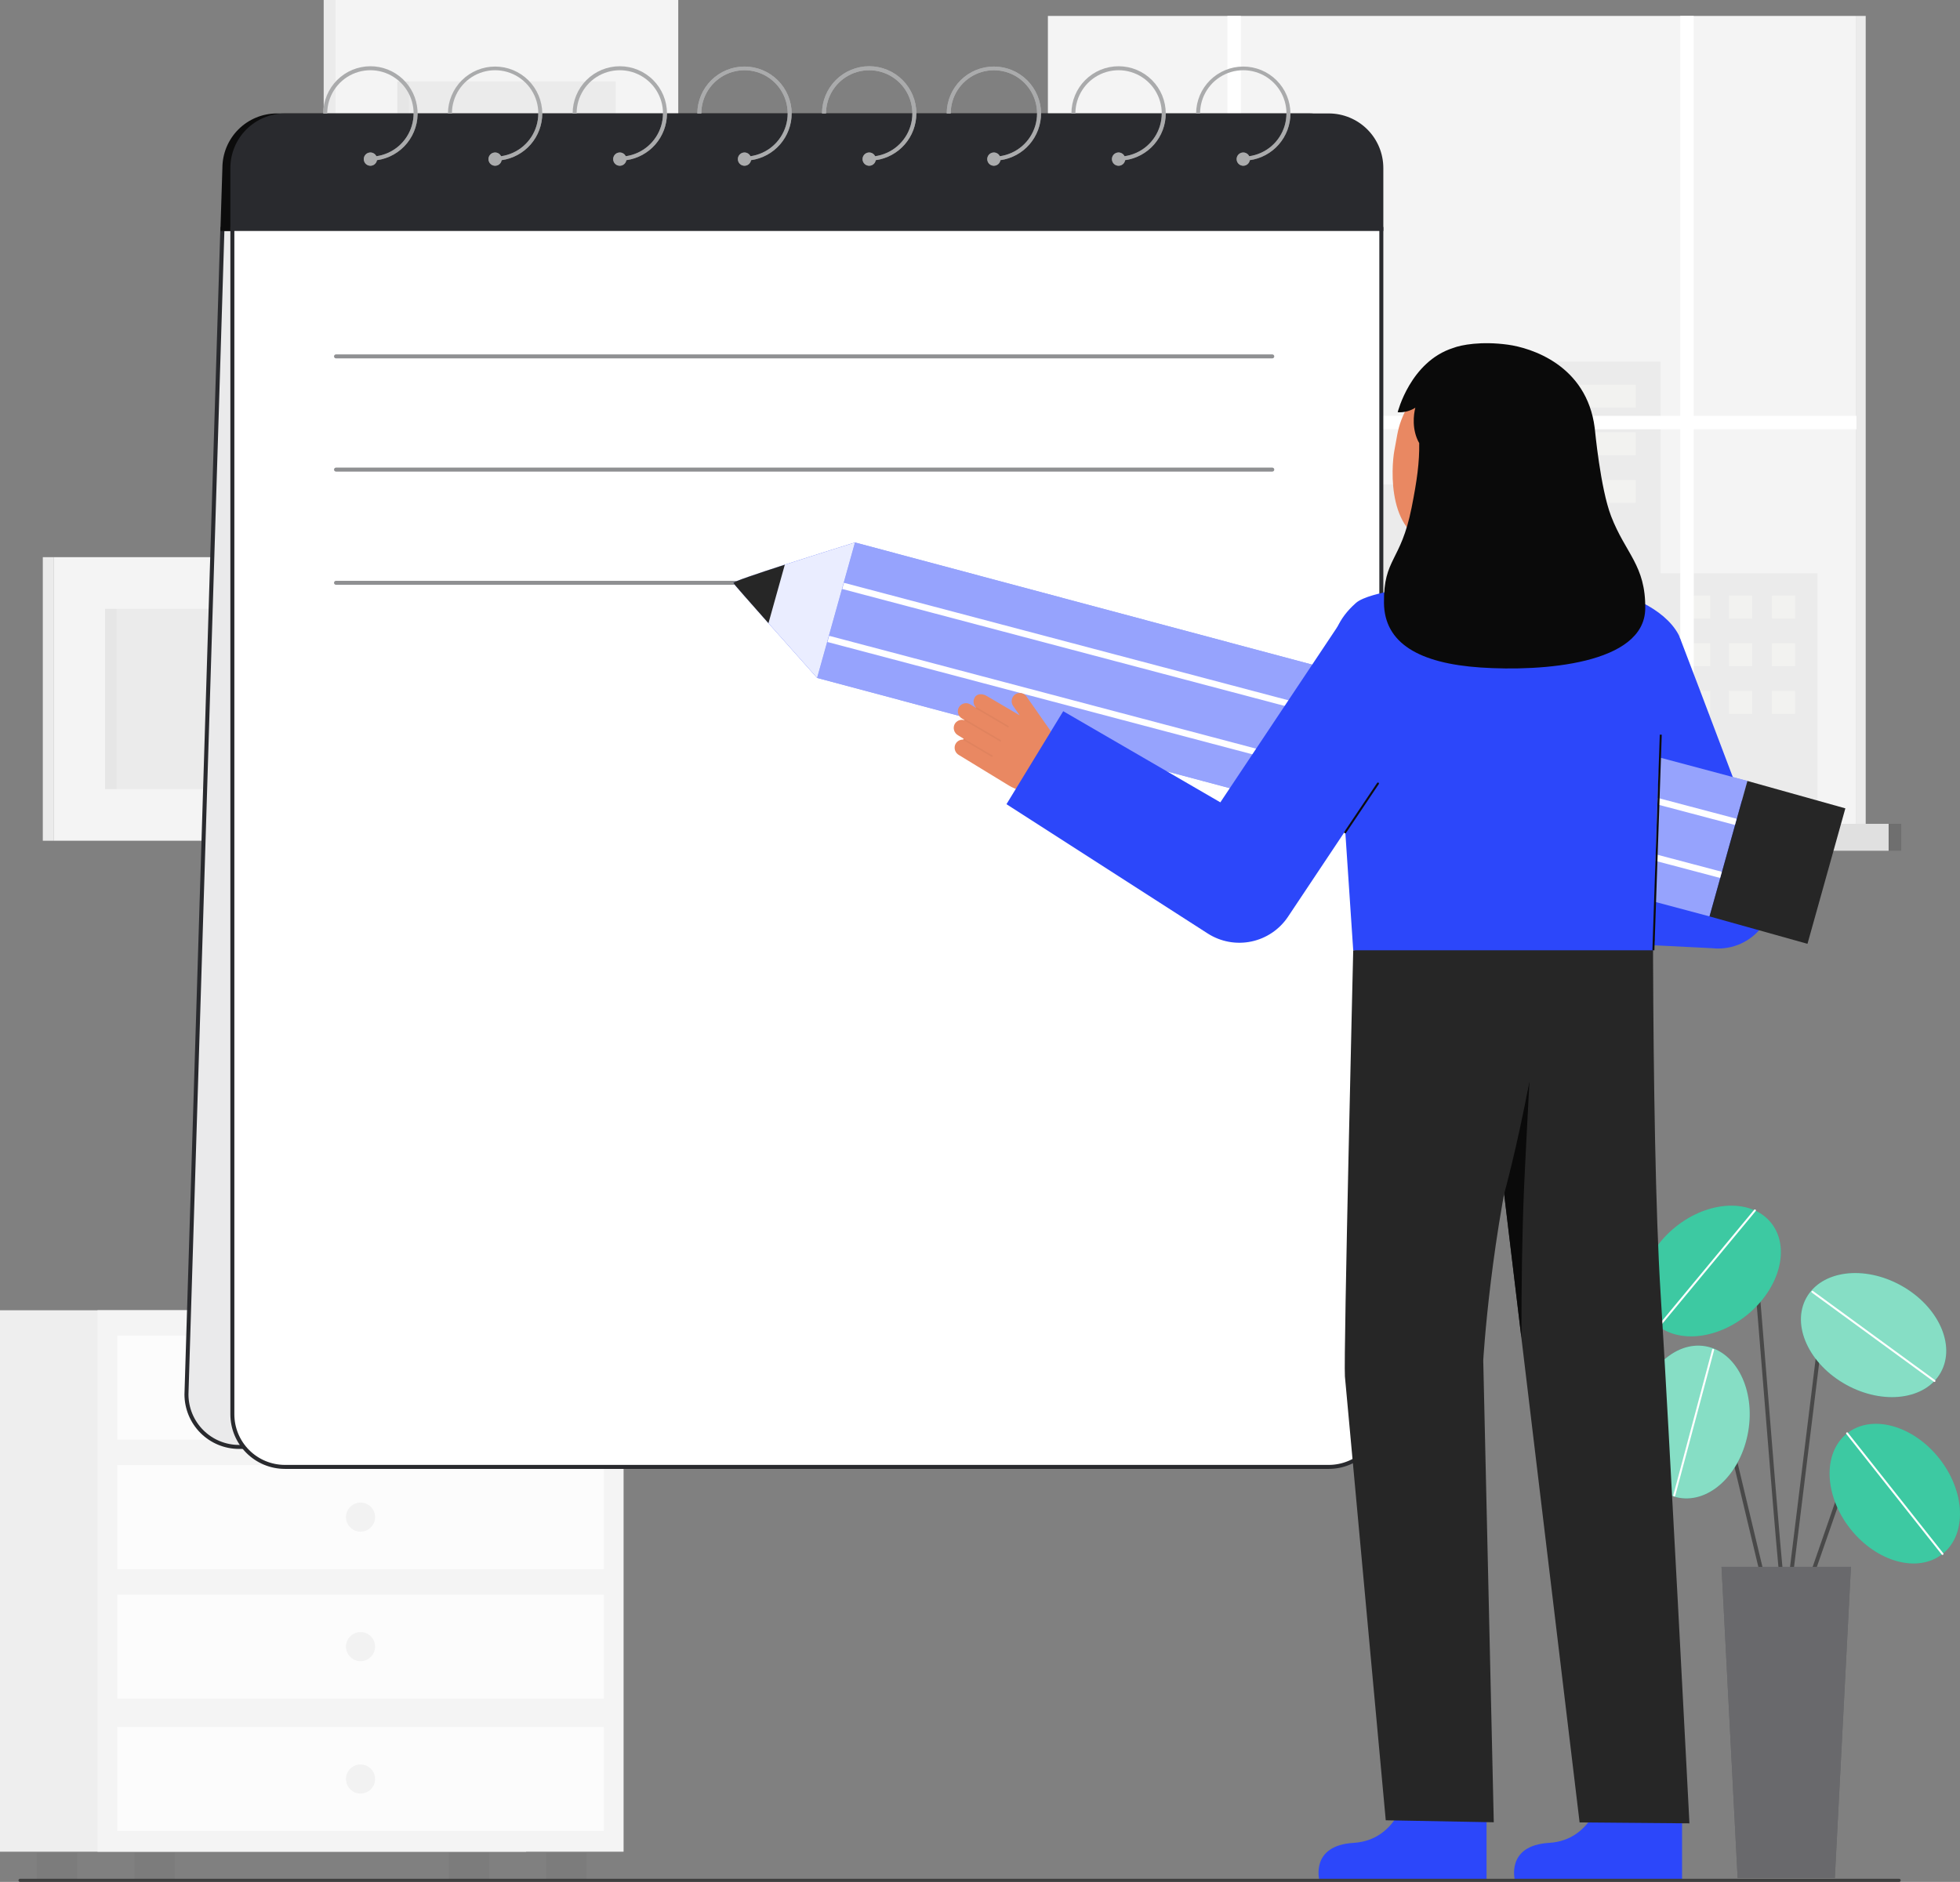 <svg width="479" height="460" viewBox="0 0 479 460" fill="none" xmlns="http://www.w3.org/2000/svg">
<rect x="0" y="0" width="479" height="460" fill="#808080" stroke="none"/>
<g clip-path="url(#clip0_2_819)">
<path d="M81.828 109.312L165.758 109.312V-1.52588e-05L81.828 -1.52588e-05L81.828 109.312Z" fill="#F4F4F4"/>
<path d="M81.828 0H79.105V109.312H81.828V0Z" fill="#F4F4F4"/>
<path opacity="0.05" d="M81.828 0H79.105V109.312H81.828V0Z" fill="#292A2E"/>
<path opacity="0.05" d="M97.117 89.399H150.469V19.912H97.117V89.399Z" fill="#292A2E"/>
<path opacity="0.03" d="M97.117 89.399H99.897L99.897 19.912H97.117L97.117 89.399Z" fill="#292A2E"/>
<path d="M13.186 205.508H81.828L81.828 136.194H13.186L13.186 205.508Z" fill="#F4F4F4"/>
<path opacity="0.05" d="M25.69 192.882H69.324V148.821H25.69L25.69 192.882Z" fill="#292A2E"/>
<path d="M13.187 136.194H10.464V205.508H13.187V136.194Z" fill="#F4F4F4"/>
<path opacity="0.05" d="M13.187 136.194H10.464V205.508H13.187V136.194Z" fill="#292A2E"/>
<path opacity="0.03" d="M25.691 192.882H28.471L28.471 148.821H25.691L25.691 192.882Z" fill="#292A2E"/>
<path d="M453.689 3.896H256.093V201.612H453.689V3.896Z" fill="#F4F4F4"/>
<path d="M455.954 3.896H453.689V201.612H455.954V3.896Z" fill="#F4F4F4"/>
<path opacity="0.05" d="M455.954 3.896H453.689V201.612H455.954V3.896Z" fill="#292A2E"/>
<path opacity="0.05" d="M405.821 140.139V88.41H363.472V118.463H297.875V171.677H269.996V201.612H297.875H303.246H444.184V140.139H405.821Z" fill="#292A2E"/>
<path opacity="0.34" d="M399.747 94.026H368.908V99.643H399.747V94.026Z" fill="#FFFFFA"/>
<path opacity="0.34" d="M399.747 105.665H368.908V111.282H399.747V105.665Z" fill="#FFFFFA"/>
<path opacity="0.34" d="M399.747 117.304H368.908V122.92H399.747V117.304Z" fill="#FFFFFA"/>
<path opacity="0.34" d="M438.715 145.591H433.031V151.207H438.715V145.591Z" fill="#FFFFFA"/>
<path opacity="0.34" d="M438.715 157.229H433.031V162.846H438.715V157.229Z" fill="#FFFFFA"/>
<path opacity="0.34" d="M438.715 168.868H433.031V174.485H438.715V168.868Z" fill="#FFFFFA"/>
<path opacity="0.34" d="M428.2 145.591H422.516V151.207H428.2V145.591Z" fill="#FFFFFA"/>
<path opacity="0.34" d="M428.2 157.229H422.516V162.846H428.2V157.229Z" fill="#FFFFFA"/>
<path opacity="0.34" d="M428.2 168.868H422.516V174.485H428.2V168.868Z" fill="#FFFFFA"/>
<path opacity="0.34" d="M417.969 145.591H412.285V151.207H417.969V145.591Z" fill="#FFFFFA"/>
<path opacity="0.34" d="M417.969 157.229H412.285V162.846H417.969V157.229Z" fill="#FFFFFA"/>
<path opacity="0.34" d="M417.969 168.868H412.285V174.485H417.969V168.868Z" fill="#FFFFFA"/>
<path d="M453.689 101.645H413.929V3.896H410.641V101.645H303.246V3.896H299.958V101.645H256.093V104.935H299.958V201.612H303.246V104.935H410.641V201.612H413.929V104.935H453.689V101.645Z" fill="white"/>
<path d="M461.56 201.374H248.221V207.949H461.56V201.374Z" fill="#F4F4F4"/>
<path opacity="0.1" d="M461.56 201.374H248.221V207.949H461.56V201.374Z" fill="#292A2E"/>
<path opacity="0.1" d="M464.64 201.374H461.56V207.949H464.64V201.374Z" fill="#292A2E"/>
<path opacity="0.1" d="M464.64 201.374H461.56V207.949H464.64V201.374Z" fill="#292A2E"/>
<path d="M436.533 395.036C436.469 395.036 436.406 395.024 436.346 394.999C436.287 394.975 436.233 394.938 436.188 394.893C435.501 394.206 434.381 381.589 431.363 344.023C430.128 328.652 428.962 314.133 428.111 305.31C428.05 304.68 427.806 304.606 427.726 304.582C426.561 304.23 423.018 307.026 421.04 309.474C420.958 309.575 420.84 309.639 420.712 309.653C420.583 309.666 420.454 309.628 420.353 309.547C420.253 309.465 420.189 309.347 420.175 309.218C420.161 309.09 420.199 308.961 420.281 308.86C421.589 307.242 425.852 302.999 428.006 303.647C428.441 303.778 428.982 304.156 429.083 305.216C429.934 314.047 431.101 328.57 432.336 343.945C434.169 366.773 436.247 392.635 436.929 394.263C436.981 394.336 437.013 394.422 437.019 394.512C437.026 394.601 437.008 394.691 436.967 394.771C436.926 394.851 436.864 394.918 436.787 394.964C436.711 395.011 436.623 395.036 436.533 395.036Z" fill="#494949"/>
<path d="M426.858 321.5C434.952 315.008 437.635 304.903 432.85 298.93C428.065 292.957 417.624 293.377 409.53 299.87C401.435 306.362 398.753 316.467 403.537 322.44C408.322 328.413 418.763 327.992 426.858 321.5Z" fill="#0CBC8B"/>
<path opacity="0.2" d="M426.858 321.5C434.952 315.008 437.635 304.903 432.85 298.93C428.065 292.957 417.624 293.377 409.53 299.87C401.435 306.362 398.753 316.467 403.537 322.44C408.322 328.413 418.763 327.992 426.858 321.5Z" fill="white"/>
<path d="M405.807 323.96C405.761 323.96 405.715 323.946 405.676 323.921C405.637 323.897 405.606 323.861 405.587 323.819C405.567 323.777 405.56 323.731 405.565 323.685C405.571 323.639 405.59 323.596 405.62 323.56L428.688 295.725C428.708 295.699 428.733 295.678 428.762 295.663C428.79 295.647 428.821 295.638 428.854 295.634C428.886 295.631 428.918 295.634 428.949 295.644C428.98 295.653 429.009 295.669 429.034 295.689C429.059 295.71 429.079 295.736 429.094 295.764C429.109 295.793 429.119 295.825 429.121 295.857C429.124 295.889 429.12 295.922 429.11 295.952C429.1 295.983 429.084 296.012 429.063 296.036L405.995 323.872C405.972 323.899 405.943 323.921 405.911 323.937C405.878 323.952 405.843 323.96 405.807 323.96Z" fill="white"/>
<path d="M441.565 389.069C441.487 389.069 441.41 389.05 441.341 389.015C441.272 388.979 441.212 388.927 441.167 388.864C441.122 388.8 441.092 388.727 441.081 388.65C441.07 388.573 441.078 388.494 441.104 388.42L449.769 363.485C450.024 362.753 450.459 362.096 451.033 361.575C451.608 361.054 452.304 360.685 453.058 360.503C453.811 360.321 454.599 360.331 455.348 360.533C456.096 360.734 456.783 361.12 457.344 361.656L461.925 366.035C462.018 366.124 462.073 366.247 462.076 366.376C462.079 366.506 462.03 366.631 461.941 366.725C461.851 366.819 461.728 366.873 461.599 366.876C461.469 366.879 461.344 366.83 461.251 366.741L456.67 362.362C456.227 361.939 455.685 361.634 455.094 361.475C454.503 361.317 453.881 361.309 453.286 361.452C452.691 361.596 452.142 361.887 451.689 362.298C451.235 362.709 450.892 363.228 450.69 363.806L442.025 388.741C441.992 388.837 441.93 388.92 441.847 388.979C441.765 389.037 441.666 389.069 441.565 389.069Z" fill="#494949"/>
<path d="M474.724 379.841C480.722 375.089 480.366 364.64 473.927 356.501C467.489 348.362 457.407 345.615 451.408 350.367C445.409 355.118 445.766 365.567 452.204 373.706C458.643 381.845 468.725 384.592 474.724 379.841Z" fill="#0CBC8B"/>
<path d="M432.597 393.446C432.487 393.446 432.381 393.409 432.295 393.341C432.209 393.273 432.148 393.178 432.122 393.071L417.581 332.233C417.482 331.819 417.27 331.439 416.969 331.137C416.668 330.835 416.29 330.622 415.876 330.521C415.462 330.42 415.028 330.436 414.622 330.565C414.216 330.695 413.854 330.935 413.575 331.257L409.093 336.441C409.008 336.539 408.888 336.599 408.759 336.608C408.63 336.617 408.502 336.575 408.404 336.49C408.307 336.406 408.246 336.286 408.237 336.156C408.228 336.027 408.27 335.9 408.355 335.802L412.838 330.619C413.234 330.16 413.749 329.82 414.326 329.636C414.903 329.451 415.52 329.43 416.108 329.574C416.697 329.717 417.234 330.021 417.661 330.45C418.089 330.88 418.389 331.419 418.53 332.009L433.072 392.846C433.087 392.909 433.089 392.973 433.079 393.037C433.069 393.1 433.046 393.161 433.013 393.215C432.979 393.27 432.935 393.318 432.883 393.355C432.831 393.393 432.773 393.42 432.71 393.435C432.673 393.443 432.635 393.447 432.597 393.446Z" fill="#494949"/>
<path d="M427.234 349.956C429.001 339.727 424.323 330.378 416.785 329.074C409.246 327.769 401.702 335.004 399.934 345.232C398.167 355.46 402.845 364.81 410.383 366.114C417.922 367.418 425.466 360.184 427.234 349.956Z" fill="#0CBC8B"/>
<path d="M436.534 395.036C436.514 395.036 436.494 395.035 436.474 395.032C436.41 395.025 436.349 395.004 436.293 394.973C436.237 394.941 436.188 394.899 436.149 394.848C436.109 394.798 436.08 394.74 436.063 394.678C436.046 394.616 436.041 394.552 436.049 394.488L445.335 319.05C445.436 318.229 445.772 317.453 446.303 316.818C446.834 316.183 447.537 315.715 448.327 315.47C449.117 315.225 449.962 315.213 450.758 315.437C451.555 315.661 452.27 316.11 452.818 316.73L463.432 328.758C463.474 328.807 463.506 328.863 463.527 328.923C463.548 328.984 463.557 329.048 463.553 329.112C463.549 329.176 463.532 329.239 463.504 329.296C463.476 329.354 463.437 329.405 463.389 329.448C463.341 329.49 463.285 329.523 463.224 329.543C463.163 329.564 463.099 329.573 463.035 329.569C462.971 329.565 462.909 329.548 462.851 329.52C462.794 329.492 462.742 329.453 462.7 329.405L452.088 317.377C451.665 316.897 451.112 316.55 450.496 316.377C449.88 316.204 449.228 316.213 448.617 316.402C448.006 316.591 447.463 316.953 447.052 317.444C446.642 317.935 446.382 318.534 446.304 319.169L437.017 394.607C437.003 394.725 436.946 394.834 436.857 394.913C436.768 394.992 436.653 395.036 436.534 395.036Z" fill="#494949"/>
<path d="M474.317 335.443C478.02 328.744 473.663 319.241 464.585 314.217C455.508 309.192 445.147 310.55 441.444 317.248C437.741 323.947 442.098 333.45 451.175 338.475C460.253 343.499 470.614 342.142 474.317 335.443Z" fill="#0CBC8B"/>
<path opacity="0.2" d="M474.724 379.841C480.722 375.089 480.366 364.64 473.927 356.501C467.489 348.362 457.407 345.615 451.408 350.367C445.409 355.118 445.766 365.567 452.204 373.706C458.643 381.845 468.725 384.592 474.724 379.841Z" fill="white"/>
<path opacity="0.5" d="M427.234 349.956C429.001 339.727 424.323 330.378 416.785 329.074C409.246 327.769 401.702 335.004 399.934 345.232C398.167 355.46 402.845 364.81 410.383 366.114C417.922 367.418 425.466 360.184 427.234 349.956Z" fill="white"/>
<path opacity="0.5" d="M474.317 335.443C478.02 328.744 473.663 319.241 464.585 314.217C455.508 309.192 445.147 310.55 441.444 317.248C437.741 323.947 442.098 333.45 451.175 338.475C460.253 343.499 470.614 342.142 474.317 335.443Z" fill="white"/>
<path d="M448.41 459.045H424.656L420.72 382.999H452.346L448.41 459.045Z" fill="#292A2E"/>
<path opacity="0.3" d="M448.41 459.045H424.656L420.72 382.999H452.346L448.41 459.045Z" fill="white"/>
<path d="M474.724 380.082C474.688 380.082 474.651 380.074 474.618 380.058C474.585 380.041 474.556 380.018 474.533 379.989L451.216 350.515C451.196 350.49 451.182 350.461 451.173 350.43C451.164 350.4 451.161 350.367 451.165 350.336C451.169 350.304 451.179 350.273 451.194 350.245C451.21 350.217 451.231 350.192 451.256 350.172C451.281 350.152 451.31 350.138 451.341 350.129C451.371 350.12 451.404 350.118 451.436 350.121C451.467 350.125 451.498 350.135 451.526 350.15C451.554 350.166 451.579 350.187 451.599 350.212L474.917 379.687C474.956 379.737 474.975 379.802 474.967 379.866C474.96 379.93 474.927 379.988 474.877 380.028C474.834 380.063 474.78 380.082 474.724 380.082Z" fill="white"/>
<path d="M472.766 337.804C472.715 337.804 472.664 337.787 472.623 337.756L442.786 315.956C442.76 315.937 442.738 315.914 442.722 315.886C442.705 315.859 442.694 315.828 442.689 315.797C442.684 315.765 442.685 315.733 442.693 315.702C442.7 315.67 442.714 315.641 442.733 315.615C442.752 315.589 442.776 315.567 442.803 315.551C442.83 315.534 442.861 315.523 442.892 315.518C442.924 315.513 442.956 315.514 442.988 315.522C443.019 315.529 443.048 315.543 443.074 315.562L472.91 337.362C472.951 337.392 472.981 337.435 472.997 337.484C473.012 337.532 473.012 337.584 472.996 337.633C472.98 337.681 472.949 337.724 472.908 337.754C472.867 337.784 472.817 337.8 472.766 337.801V337.804Z" fill="white"/>
<path d="M409.17 365.796C409.149 365.796 409.128 365.793 409.107 365.788C409.045 365.771 408.992 365.73 408.959 365.674C408.927 365.618 408.918 365.551 408.935 365.489L418.433 329.881C418.451 329.82 418.492 329.769 418.548 329.738C418.603 329.707 418.668 329.698 418.73 329.715C418.791 329.731 418.844 329.771 418.876 329.825C418.909 329.88 418.919 329.945 418.904 330.007L409.406 365.615C409.392 365.667 409.361 365.713 409.319 365.745C409.276 365.778 409.224 365.796 409.17 365.796Z" fill="white"/>
<path d="M88.222 308.338H49.039V319.745H88.222V308.338Z" fill="#F4F4F4"/>
<path opacity="0.05" d="M59.435 308.338H54.301V319.745H59.435V308.338Z" fill="#292A2E"/>
<path d="M83.215 310.817H61.867V317.577H83.215V310.817Z" fill="white"/>
<path d="M119.475 309.826L83.068 293.915L78.505 304.369L114.912 320.28L119.475 309.826Z" fill="#F4F4F4"/>
<path opacity="0.05" d="M119.475 309.826L83.068 293.915L78.505 304.369L114.912 320.28L119.475 309.826Z" fill="#292A2E"/>
<path d="M114.586 307.689L109.816 305.604L105.253 316.058L110.023 318.143L114.586 307.689Z" fill="white"/>
<path d="M106.564 306.889L86.729 298.22L84.025 304.415L103.86 313.084L106.564 306.889Z" fill="white"/>
<path opacity="0.05" d="M119.544 452.85H109.697V459.43H119.544V452.85Z" fill="#292A2E"/>
<path opacity="0.05" d="M18.873 452.85H9.026V459.43H18.873V452.85Z" fill="#292A2E"/>
<path d="M128.57 320.28H0V452.627H128.57V320.28Z" fill="#F4F4F4"/>
<path opacity="0.03" d="M128.57 320.28H0V452.627H128.57V320.28Z" fill="#292A2E"/>
<path d="M152.396 320.28H23.826V452.627H152.396V320.28Z" fill="#F4F4F4"/>
<path opacity="0.05" d="M143.37 452.85H133.523V459.43H143.37V452.85Z" fill="#292A2E"/>
<path opacity="0.05" d="M42.699 452.85H32.852V459.43H42.699V452.85Z" fill="#292A2E"/>
<path opacity="0.7" d="M147.57 326.479H28.653V351.905H147.57V326.479Z" fill="white"/>
<path opacity="0.7" d="M147.57 358.129H28.653V383.556H147.57V358.129Z" fill="white"/>
<path opacity="0.7" d="M147.57 389.778H28.653V415.205H147.57V389.778Z" fill="white"/>
<path opacity="0.05" d="M88.111 342.75C90.075 342.75 91.667 341.157 91.667 339.192C91.667 337.227 90.075 335.634 88.111 335.634C86.148 335.634 84.556 337.227 84.556 339.192C84.556 341.157 86.148 342.75 88.111 342.75Z" fill="#292A2E"/>
<path opacity="0.05" d="M88.111 374.4C90.075 374.4 91.667 372.807 91.667 370.842C91.667 368.877 90.075 367.284 88.111 367.284C86.148 367.284 84.556 368.877 84.556 370.842C84.556 372.807 86.148 374.4 88.111 374.4Z" fill="#292A2E"/>
<path opacity="0.05" d="M88.111 406.05C90.075 406.05 91.667 404.457 91.667 402.492C91.667 400.527 90.075 398.934 88.111 398.934C86.148 398.934 84.556 400.527 84.556 402.492C84.556 404.457 86.148 406.05 88.111 406.05Z" fill="#292A2E"/>
<path opacity="0.7" d="M147.57 422.142H28.653V447.568H147.57V422.142Z" fill="white"/>
<path opacity="0.05" d="M88.111 438.413C90.075 438.413 91.667 436.82 91.667 434.855C91.667 432.89 90.075 431.297 88.111 431.297C86.148 431.297 84.556 432.89 84.556 434.855C84.556 436.82 86.148 438.413 88.111 438.413Z" fill="#292A2E"/>
<path d="M310.601 353.684H58.404C55 353.684 51.735 352.331 49.328 349.922C46.921 347.514 45.569 344.247 45.569 340.841L54.349 55.974H331.728L323.436 340.841C323.436 344.247 322.083 347.514 319.676 349.922C317.269 352.331 314.005 353.684 310.601 353.684Z" fill="#292A2E"/>
<path opacity="0.9" d="M310.601 353.684H58.404C55 353.684 51.735 352.331 49.328 349.922C46.921 347.514 45.569 344.247 45.569 340.841L54.349 55.974H331.728L323.436 340.841C323.436 344.247 322.083 347.514 319.676 349.922C317.269 352.331 314.005 353.684 310.601 353.684Z" fill="white"/>
<path d="M310.601 354.172H58.404C54.871 354.168 51.485 352.762 48.987 350.263C46.49 347.764 45.085 344.376 45.081 340.841L53.861 55.486H332.216L323.923 340.841C323.919 344.376 322.514 347.764 320.017 350.263C317.519 352.762 314.133 354.168 310.601 354.172ZM54.836 56.462L46.056 340.841C46.06 344.117 47.362 347.257 49.677 349.573C51.992 351.889 55.13 353.192 58.404 353.196H310.601C313.874 353.192 317.013 351.889 319.327 349.573C321.642 347.257 322.944 344.117 322.948 340.841L331.24 56.462H54.836Z" fill="#292A2E"/>
<path d="M319.869 27.729H67.672C64.14 27.733 60.753 29.139 58.255 31.638C55.758 34.137 54.353 37.525 54.349 41.06L53.861 56.462H332.216L333.191 41.06C333.187 37.526 331.783 34.137 329.285 31.638C326.787 29.139 323.401 27.733 319.869 27.729Z" fill="#0C0C0C"/>
<path d="M324.747 27.729H69.623C66.091 27.733 62.704 29.139 60.207 31.638C57.709 34.137 56.304 37.525 56.3 41.06V56.462H338.069V41.06C338.065 37.526 336.66 34.137 334.163 31.638C331.665 29.139 328.279 27.733 324.747 27.729Z" fill="#292A2E"/>
<path d="M56.788 55.974H337.582V345.722C337.582 349.128 336.23 352.395 333.823 354.803C331.416 357.212 328.151 358.565 324.747 358.565H69.623C66.219 358.565 62.954 357.212 60.547 354.803C58.14 352.395 56.788 349.128 56.788 345.722V55.974Z" fill="white"/>
<path d="M324.747 359.053H69.623C66.091 359.049 62.704 357.643 60.207 355.144C57.709 352.645 56.304 349.257 56.3 345.722V55.486H338.069V345.722C338.065 349.257 336.66 352.645 334.163 355.144C331.665 357.643 328.279 359.049 324.747 359.053ZM57.275 56.462V345.722C57.279 348.998 58.581 352.138 60.896 354.454C63.211 356.77 66.349 358.073 69.623 358.077H324.747C328.02 358.073 331.159 356.77 333.473 354.454C335.788 352.138 337.09 348.998 337.094 345.722V56.462H57.275Z" fill="#292A2E"/>
<path d="M90.528 16.193C87.472 16.196 84.541 17.413 82.38 19.576C80.219 21.738 79.003 24.67 78.999 27.729H79.975C79.974 25.702 80.557 23.718 81.652 22.014C82.748 20.309 84.311 18.956 86.154 18.116C87.997 17.276 90.043 16.985 92.047 17.276C94.052 17.568 95.93 18.43 97.457 19.761C98.985 21.091 100.098 22.834 100.663 24.78C101.229 26.726 101.222 28.794 100.645 30.736C100.068 32.679 98.944 34.414 97.408 35.735C95.872 37.056 93.989 37.907 91.983 38.186C91.814 37.838 91.526 37.561 91.171 37.407C90.816 37.252 90.417 37.23 90.047 37.344C89.677 37.458 89.36 37.701 89.154 38.029C88.947 38.356 88.865 38.747 88.921 39.13C88.977 39.514 89.169 39.864 89.461 40.118C89.753 40.372 90.126 40.514 90.513 40.516C90.9 40.519 91.276 40.383 91.571 40.133C91.867 39.882 92.063 39.535 92.125 39.152C95.016 38.748 97.647 37.262 99.485 34.993C101.324 32.724 102.234 29.841 102.031 26.927C101.828 24.013 100.528 21.285 98.394 19.292C96.258 17.3 93.448 16.192 90.528 16.193Z" fill="#F4F4F4"/>
<path d="M315.37 27.729C315.35 24.682 314.127 21.767 311.967 19.62C309.807 17.473 306.886 16.267 303.841 16.267C300.796 16.267 297.875 17.473 295.715 19.62C293.555 21.767 292.332 24.682 292.312 27.729H293.287C293.287 25.702 293.869 23.718 294.965 22.014C296.061 20.309 297.623 18.956 299.466 18.116C301.31 17.276 303.355 16.985 305.36 17.276C307.364 17.568 309.242 18.43 310.77 19.761C312.298 21.091 313.411 22.834 313.976 24.78C314.541 26.726 314.535 28.793 313.958 30.736C313.38 32.679 312.257 34.414 310.721 35.735C309.185 37.056 307.301 37.907 305.295 38.186C305.126 37.838 304.838 37.561 304.483 37.407C304.128 37.252 303.73 37.23 303.36 37.344C302.99 37.458 302.673 37.701 302.466 38.029C302.26 38.356 302.177 38.747 302.233 39.13C302.29 39.513 302.481 39.864 302.773 40.118C303.065 40.372 303.439 40.513 303.826 40.516C304.213 40.519 304.588 40.383 304.884 40.133C305.179 39.882 305.376 39.535 305.437 39.152C308.19 38.764 310.71 37.395 312.535 35.296C314.36 33.197 315.367 30.511 315.37 27.729Z" fill="#F4F4F4"/>
<path d="M284.897 27.729C284.897 24.669 283.682 21.735 281.52 19.572C279.358 17.408 276.425 16.193 273.368 16.193C270.31 16.193 267.378 17.408 265.216 19.572C263.053 21.735 261.839 24.669 261.839 27.729H262.814C262.814 25.703 263.396 23.719 264.492 22.015C265.588 20.31 267.15 18.957 268.993 18.117C270.836 17.277 272.882 16.986 274.886 17.277C276.89 17.569 278.768 18.431 280.296 19.762C281.824 21.092 282.936 22.834 283.502 24.78C284.067 26.726 284.061 28.793 283.484 30.736C282.907 32.678 281.784 34.413 280.248 35.735C278.712 37.056 276.829 37.907 274.823 38.186C274.655 37.837 274.366 37.56 274.011 37.406C273.656 37.251 273.257 37.228 272.887 37.342C272.517 37.456 272.199 37.699 271.992 38.027C271.786 38.354 271.703 38.745 271.759 39.129C271.815 39.513 272.007 39.863 272.299 40.118C272.591 40.372 272.964 40.514 273.352 40.517C273.739 40.519 274.115 40.383 274.411 40.133C274.707 39.883 274.903 39.535 274.965 39.152C277.717 38.764 280.237 37.394 282.062 35.296C283.886 33.197 284.893 30.51 284.897 27.729Z" fill="#F4F4F4"/>
<path d="M254.424 27.729C254.404 24.682 253.181 21.767 251.021 19.62C248.861 17.473 245.939 16.267 242.895 16.267C239.85 16.267 236.928 17.473 234.768 19.62C232.608 21.767 231.385 24.682 231.365 27.729H232.341C232.34 25.702 232.923 23.718 234.018 22.014C235.114 20.309 236.677 18.956 238.52 18.116C240.363 17.276 242.409 16.985 244.413 17.276C246.418 17.568 248.296 18.43 249.824 19.761C251.351 21.091 252.464 22.834 253.029 24.78C253.595 26.726 253.588 28.793 253.011 30.736C252.434 32.679 251.31 34.414 249.774 35.735C248.238 37.056 246.355 37.907 244.349 38.186C244.18 37.838 243.892 37.561 243.537 37.407C243.182 37.252 242.783 37.23 242.413 37.344C242.043 37.458 241.726 37.701 241.52 38.029C241.313 38.356 241.23 38.747 241.287 39.13C241.343 39.513 241.535 39.864 241.827 40.118C242.119 40.372 242.492 40.513 242.879 40.516C243.267 40.519 243.642 40.383 243.937 40.133C244.233 39.882 244.429 39.535 244.491 39.152C247.244 38.764 249.764 37.395 251.589 35.296C253.413 33.197 254.42 30.511 254.424 27.729Z" fill="#F4F4F4"/>
<path d="M223.95 27.729C223.95 26.214 223.652 24.714 223.073 23.314C222.493 21.915 221.644 20.643 220.574 19.572C219.503 18.5 218.232 17.651 216.833 17.071C215.435 16.491 213.935 16.193 212.421 16.193C210.907 16.193 209.408 16.491 208.009 17.071C206.611 17.651 205.34 18.5 204.269 19.572C203.198 20.643 202.349 21.915 201.77 23.314C201.19 24.714 200.892 26.214 200.892 27.729H201.868C201.868 25.702 202.45 23.719 203.546 22.014C204.641 20.31 206.204 18.957 208.047 18.117C209.89 17.277 211.936 16.986 213.94 17.277C215.944 17.569 217.822 18.431 219.35 19.762C220.877 21.092 221.99 22.834 222.555 24.78C223.121 26.726 223.114 28.794 222.537 30.736C221.96 32.679 220.837 34.414 219.301 35.735C217.765 37.056 215.882 37.907 213.876 38.186C213.707 37.838 213.419 37.561 213.064 37.407C212.709 37.252 212.31 37.23 211.94 37.344C211.57 37.458 211.253 37.701 211.047 38.029C210.84 38.356 210.758 38.747 210.814 39.13C210.87 39.514 211.062 39.864 211.354 40.118C211.646 40.372 212.019 40.514 212.406 40.516C212.794 40.519 213.169 40.383 213.464 40.133C213.76 39.882 213.956 39.535 214.018 39.152C216.77 38.764 219.291 37.394 221.115 35.296C222.94 33.197 223.947 30.511 223.95 27.729Z" fill="#F4F4F4"/>
<path d="M193.477 27.729C193.458 24.682 192.234 21.767 190.074 19.62C187.914 17.473 184.993 16.267 181.948 16.267C178.903 16.267 175.982 17.473 173.822 19.62C171.662 21.767 170.439 24.682 170.419 27.729H171.394C171.394 25.702 171.976 23.718 173.072 22.014C174.168 20.309 175.73 18.956 177.574 18.116C179.417 17.276 181.463 16.985 183.467 17.276C185.471 17.568 187.349 18.43 188.877 19.761C190.405 21.091 191.518 22.834 192.083 24.78C192.648 26.726 192.642 28.793 192.065 30.736C191.487 32.679 190.364 34.414 188.828 35.735C187.292 37.056 185.409 37.907 183.402 38.186C183.233 37.838 182.945 37.561 182.59 37.407C182.235 37.252 181.837 37.23 181.467 37.344C181.097 37.458 180.78 37.701 180.573 38.029C180.367 38.356 180.284 38.747 180.34 39.13C180.397 39.513 180.588 39.864 180.88 40.118C181.172 40.372 181.546 40.513 181.933 40.516C182.32 40.519 182.695 40.383 182.991 40.133C183.286 39.882 183.483 39.535 183.544 39.152C186.297 38.764 188.817 37.395 190.642 35.296C192.467 33.197 193.474 30.511 193.477 27.729Z" fill="#F4F4F4"/>
<path d="M163.004 27.729C163.004 24.669 161.789 21.735 159.627 19.572C157.465 17.408 154.533 16.193 151.475 16.193C148.417 16.193 145.485 17.408 143.323 19.572C141.16 21.735 139.946 24.669 139.946 27.729H140.921C140.921 25.702 141.503 23.719 142.599 22.014C143.695 20.31 145.257 18.957 147.1 18.117C148.944 17.277 150.989 16.986 152.993 17.277C154.998 17.569 156.876 18.431 158.403 19.762C159.931 21.092 161.044 22.834 161.609 24.78C162.174 26.726 162.168 28.794 161.591 30.736C161.014 32.679 159.89 34.414 158.354 35.735C156.819 37.056 154.935 37.907 152.929 38.186C152.76 37.838 152.472 37.561 152.117 37.407C151.762 37.252 151.364 37.23 150.994 37.344C150.624 37.458 150.307 37.701 150.1 38.029C149.894 38.356 149.811 38.747 149.867 39.13C149.924 39.514 150.115 39.864 150.407 40.118C150.699 40.372 151.073 40.514 151.46 40.516C151.847 40.519 152.222 40.383 152.518 40.133C152.813 39.882 153.01 39.535 153.071 39.152C155.824 38.764 158.344 37.394 160.169 35.296C161.993 33.197 163 30.511 163.004 27.729Z" fill="#F4F4F4"/>
<path d="M132.531 27.729C132.511 24.682 131.288 21.767 129.128 19.62C126.968 17.473 124.046 16.267 121.002 16.267C117.957 16.267 115.036 17.473 112.876 19.62C110.716 21.767 109.492 24.682 109.472 27.729H110.448C110.447 25.702 111.03 23.718 112.125 22.014C113.221 20.309 114.784 18.956 116.627 18.116C118.47 17.276 120.516 16.985 122.52 17.276C124.525 17.568 126.403 18.43 127.931 19.761C129.458 21.091 130.571 22.834 131.136 24.78C131.702 26.726 131.695 28.793 131.118 30.736C130.541 32.679 129.417 34.414 127.881 35.735C126.345 37.056 124.462 37.907 122.456 38.186C122.287 37.838 121.999 37.561 121.644 37.407C121.289 37.252 120.89 37.23 120.52 37.344C120.15 37.458 119.833 37.701 119.627 38.029C119.42 38.356 119.338 38.747 119.394 39.13C119.45 39.513 119.642 39.864 119.934 40.118C120.226 40.372 120.599 40.513 120.986 40.516C121.374 40.519 121.749 40.383 122.044 40.133C122.34 39.882 122.536 39.535 122.598 39.152C125.351 38.764 127.871 37.395 129.696 35.296C131.52 33.197 132.527 30.511 132.531 27.729Z" fill="#F4F4F4"/>
<g opacity="0.6">
<path opacity="0.6" d="M90.528 16.193C87.472 16.196 84.541 17.413 82.38 19.576C80.219 21.738 79.003 24.67 78.999 27.729H79.975C79.974 25.702 80.557 23.718 81.652 22.014C82.748 20.309 84.311 18.956 86.154 18.116C87.997 17.276 90.043 16.985 92.047 17.276C94.052 17.568 95.93 18.43 97.457 19.761C98.985 21.091 100.098 22.834 100.663 24.78C101.229 26.726 101.222 28.794 100.645 30.736C100.068 32.679 98.944 34.414 97.408 35.735C95.872 37.056 93.989 37.907 91.983 38.186C91.814 37.838 91.526 37.561 91.171 37.407C90.816 37.252 90.417 37.23 90.047 37.344C89.677 37.458 89.36 37.701 89.154 38.029C88.947 38.356 88.865 38.747 88.921 39.13C88.977 39.514 89.169 39.864 89.461 40.118C89.753 40.372 90.126 40.514 90.513 40.516C90.9 40.519 91.276 40.383 91.571 40.133C91.867 39.882 92.063 39.535 92.125 39.152C95.016 38.748 97.647 37.262 99.485 34.993C101.324 32.724 102.234 29.841 102.031 26.927C101.828 24.013 100.528 21.285 98.394 19.292C96.258 17.3 93.448 16.192 90.528 16.193Z" fill="#292A2E"/>
<path opacity="0.6" d="M315.37 27.729C315.35 24.682 314.127 21.767 311.967 19.62C309.807 17.473 306.886 16.267 303.841 16.267C300.796 16.267 297.875 17.473 295.715 19.62C293.555 21.767 292.332 24.682 292.312 27.729H293.287C293.287 25.702 293.869 23.718 294.965 22.014C296.061 20.309 297.623 18.956 299.466 18.116C301.31 17.276 303.355 16.985 305.36 17.276C307.364 17.568 309.242 18.43 310.77 19.761C312.298 21.091 313.411 22.834 313.976 24.78C314.541 26.726 314.535 28.793 313.958 30.736C313.38 32.679 312.257 34.414 310.721 35.735C309.185 37.056 307.301 37.907 305.295 38.186C305.126 37.838 304.838 37.561 304.483 37.407C304.128 37.252 303.73 37.23 303.36 37.344C302.99 37.458 302.673 37.701 302.466 38.029C302.26 38.356 302.177 38.747 302.233 39.13C302.29 39.513 302.481 39.864 302.773 40.118C303.065 40.372 303.439 40.513 303.826 40.516C304.213 40.519 304.588 40.383 304.884 40.133C305.179 39.882 305.376 39.535 305.437 39.152C308.19 38.764 310.71 37.395 312.535 35.296C314.36 33.197 315.367 30.511 315.37 27.729Z" fill="#292A2E"/>
<path opacity="0.6" d="M284.897 27.729C284.897 24.669 283.682 21.735 281.52 19.572C279.358 17.408 276.425 16.193 273.368 16.193C270.31 16.193 267.378 17.408 265.216 19.572C263.053 21.735 261.839 24.669 261.839 27.729H262.814C262.814 25.703 263.396 23.719 264.492 22.015C265.588 20.31 267.15 18.957 268.993 18.117C270.836 17.277 272.882 16.986 274.886 17.277C276.89 17.569 278.768 18.431 280.296 19.762C281.824 21.092 282.936 22.834 283.502 24.78C284.067 26.726 284.061 28.793 283.484 30.736C282.907 32.678 281.784 34.413 280.248 35.735C278.712 37.056 276.829 37.907 274.823 38.186C274.655 37.837 274.366 37.56 274.011 37.406C273.656 37.251 273.257 37.228 272.887 37.342C272.517 37.456 272.199 37.699 271.992 38.027C271.786 38.354 271.703 38.745 271.759 39.129C271.815 39.513 272.007 39.863 272.299 40.118C272.591 40.372 272.964 40.514 273.352 40.517C273.739 40.519 274.115 40.383 274.411 40.133C274.707 39.883 274.903 39.535 274.965 39.152C277.717 38.764 280.237 37.394 282.062 35.296C283.886 33.197 284.893 30.51 284.897 27.729Z" fill="#292A2E"/>
<path opacity="0.6" d="M254.424 27.729C254.404 24.682 253.181 21.767 251.021 19.62C248.861 17.473 245.939 16.267 242.895 16.267C239.85 16.267 236.928 17.473 234.768 19.62C232.608 21.767 231.385 24.682 231.365 27.729H232.341C232.34 25.702 232.923 23.718 234.018 22.014C235.114 20.309 236.677 18.956 238.52 18.116C240.363 17.276 242.409 16.985 244.413 17.276C246.418 17.568 248.296 18.43 249.824 19.761C251.351 21.091 252.464 22.834 253.029 24.78C253.595 26.726 253.588 28.793 253.011 30.736C252.434 32.679 251.31 34.414 249.774 35.735C248.238 37.056 246.355 37.907 244.349 38.186C244.18 37.838 243.892 37.561 243.537 37.407C243.182 37.252 242.783 37.23 242.413 37.344C242.043 37.458 241.726 37.701 241.52 38.029C241.313 38.356 241.23 38.747 241.287 39.13C241.343 39.513 241.535 39.864 241.827 40.118C242.119 40.372 242.492 40.513 242.879 40.516C243.267 40.519 243.642 40.383 243.937 40.133C244.233 39.882 244.429 39.535 244.491 39.152C247.244 38.764 249.764 37.395 251.589 35.296C253.413 33.197 254.42 30.511 254.424 27.729Z" fill="#292A2E"/>
<path opacity="0.6" d="M223.95 27.729C223.95 26.214 223.652 24.714 223.073 23.314C222.493 21.915 221.644 20.643 220.574 19.572C219.503 18.5 218.232 17.651 216.833 17.071C215.435 16.491 213.935 16.193 212.421 16.193C210.907 16.193 209.408 16.491 208.009 17.071C206.611 17.651 205.34 18.5 204.269 19.572C203.198 20.643 202.349 21.915 201.77 23.314C201.19 24.714 200.892 26.214 200.892 27.729H201.868C201.868 25.702 202.45 23.719 203.546 22.014C204.641 20.31 206.204 18.957 208.047 18.117C209.89 17.277 211.936 16.986 213.94 17.277C215.944 17.569 217.822 18.431 219.35 19.762C220.877 21.092 221.99 22.834 222.555 24.78C223.121 26.726 223.114 28.794 222.537 30.736C221.96 32.679 220.837 34.414 219.301 35.735C217.765 37.056 215.882 37.907 213.876 38.186C213.707 37.838 213.419 37.561 213.064 37.407C212.709 37.252 212.31 37.23 211.94 37.344C211.57 37.458 211.253 37.701 211.047 38.029C210.84 38.356 210.758 38.747 210.814 39.13C210.87 39.514 211.062 39.864 211.354 40.118C211.646 40.372 212.019 40.514 212.406 40.516C212.794 40.519 213.169 40.383 213.464 40.133C213.76 39.882 213.956 39.535 214.018 39.152C216.77 38.764 219.291 37.394 221.115 35.296C222.94 33.197 223.947 30.511 223.95 27.729Z" fill="#292A2E"/>
<path opacity="0.6" d="M193.477 27.729C193.458 24.682 192.234 21.767 190.074 19.62C187.914 17.473 184.993 16.267 181.948 16.267C178.903 16.267 175.982 17.473 173.822 19.62C171.662 21.767 170.439 24.682 170.419 27.729H171.394C171.394 25.702 171.976 23.718 173.072 22.014C174.168 20.309 175.73 18.956 177.574 18.116C179.417 17.276 181.463 16.985 183.467 17.276C185.471 17.568 187.349 18.43 188.877 19.761C190.405 21.091 191.518 22.834 192.083 24.78C192.648 26.726 192.642 28.793 192.065 30.736C191.487 32.679 190.364 34.414 188.828 35.735C187.292 37.056 185.409 37.907 183.402 38.186C183.233 37.838 182.945 37.561 182.59 37.407C182.235 37.252 181.837 37.23 181.467 37.344C181.097 37.458 180.78 37.701 180.573 38.029C180.367 38.356 180.284 38.747 180.34 39.13C180.397 39.513 180.588 39.864 180.88 40.118C181.172 40.372 181.546 40.513 181.933 40.516C182.32 40.519 182.695 40.383 182.991 40.133C183.286 39.882 183.483 39.535 183.544 39.152C186.297 38.764 188.817 37.395 190.642 35.296C192.467 33.197 193.474 30.511 193.477 27.729Z" fill="#292A2E"/>
<path opacity="0.6" d="M163.004 27.729C163.004 24.669 161.789 21.735 159.627 19.572C157.465 17.408 154.533 16.193 151.475 16.193C148.417 16.193 145.485 17.408 143.323 19.572C141.16 21.735 139.946 24.669 139.946 27.729H140.921C140.921 25.702 141.503 23.719 142.599 22.014C143.695 20.31 145.257 18.957 147.1 18.117C148.944 17.277 150.989 16.986 152.993 17.277C154.998 17.569 156.876 18.431 158.403 19.762C159.931 21.092 161.044 22.834 161.609 24.78C162.174 26.726 162.168 28.794 161.591 30.736C161.014 32.679 159.89 34.414 158.354 35.735C156.819 37.056 154.935 37.907 152.929 38.186C152.76 37.838 152.472 37.561 152.117 37.407C151.762 37.252 151.364 37.23 150.994 37.344C150.624 37.458 150.307 37.701 150.1 38.029C149.894 38.356 149.811 38.747 149.867 39.13C149.924 39.514 150.115 39.864 150.407 40.118C150.699 40.372 151.073 40.514 151.46 40.516C151.847 40.519 152.222 40.383 152.518 40.133C152.813 39.882 153.01 39.535 153.071 39.152C155.824 38.764 158.344 37.394 160.169 35.296C161.993 33.197 163 30.511 163.004 27.729Z" fill="#292A2E"/>
<path opacity="0.6" d="M132.531 27.729C132.511 24.682 131.288 21.767 129.128 19.62C126.968 17.473 124.046 16.267 121.002 16.267C117.957 16.267 115.036 17.473 112.876 19.62C110.716 21.767 109.492 24.682 109.472 27.729H110.448C110.447 25.702 111.03 23.718 112.125 22.014C113.221 20.309 114.784 18.956 116.627 18.116C118.47 17.276 120.516 16.985 122.52 17.276C124.525 17.568 126.403 18.43 127.931 19.761C129.458 21.091 130.571 22.834 131.136 24.78C131.702 26.726 131.695 28.793 131.118 30.736C130.541 32.679 129.417 34.414 127.881 35.735C126.345 37.056 124.462 37.907 122.456 38.186C122.287 37.838 121.999 37.561 121.644 37.407C121.289 37.252 120.89 37.23 120.52 37.344C120.15 37.458 119.833 37.701 119.627 38.029C119.42 38.356 119.338 38.747 119.394 39.13C119.45 39.513 119.642 39.864 119.934 40.118C120.226 40.372 120.599 40.513 120.986 40.516C121.374 40.519 121.749 40.383 122.044 40.133C122.34 39.882 122.536 39.535 122.598 39.152C125.351 38.764 127.871 37.395 129.696 35.296C131.52 33.197 132.527 30.511 132.531 27.729Z" fill="#292A2E"/>
</g>
<g opacity="0.72">
<path opacity="0.72" d="M310.928 87.603H82.116C81.987 87.603 81.863 87.551 81.771 87.46C81.68 87.368 81.629 87.244 81.629 87.115C81.629 86.985 81.68 86.861 81.771 86.769C81.863 86.678 81.987 86.626 82.116 86.626H310.928C311.057 86.626 311.181 86.678 311.273 86.769C311.364 86.861 311.416 86.985 311.416 87.115C311.416 87.244 311.364 87.368 311.273 87.46C311.181 87.551 311.057 87.603 310.928 87.603Z" fill="#292A2E"/>
</g>
<g opacity="0.72">
<path opacity="0.72" d="M310.928 115.275H82.116C81.987 115.275 81.863 115.224 81.771 115.132C81.68 115.041 81.629 114.916 81.629 114.787C81.629 114.657 81.68 114.533 81.771 114.442C81.863 114.35 81.987 114.299 82.116 114.299H310.928C311.057 114.299 311.181 114.35 311.273 114.442C311.364 114.533 311.416 114.657 311.416 114.787C311.416 114.916 311.364 115.041 311.273 115.132C311.181 115.224 311.057 115.275 310.928 115.275Z" fill="#292A2E"/>
</g>
<g opacity="0.72">
<path opacity="0.72" d="M181.822 142.948H82.117C81.988 142.948 81.864 142.896 81.772 142.805C81.681 142.713 81.629 142.589 81.629 142.46C81.629 142.33 81.681 142.206 81.772 142.115C81.864 142.023 81.988 141.972 82.117 141.972H181.822C181.952 141.972 182.076 142.023 182.167 142.115C182.259 142.206 182.31 142.33 182.31 142.46C182.31 142.589 182.259 142.713 182.167 142.805C182.076 142.896 181.952 142.948 181.822 142.948Z" fill="#292A2E"/>
</g>
<path d="M419.918 231.855C422.076 231.855 424.201 231.333 426.114 230.334C428.026 229.335 429.669 227.889 430.903 226.118C432.136 224.347 432.924 222.304 433.199 220.162C433.474 218.021 433.228 215.845 432.481 213.82C431.723 211.763 413.958 164.69 410.576 155.969L385.533 166.121C387.436 171.025 394.325 189.614 399.86 204.588L390.664 203.588L387.77 230.233L418.469 231.779C418.95 231.83 419.434 231.856 419.918 231.855Z" fill="#2C47FA"/>
<path d="M199.691 165.708L208.948 132.596L427.042 190.891L417.786 224.002L199.691 165.708Z" fill="#2C47FA"/>
<path opacity="0.5" d="M199.691 165.708L208.948 132.596L427.042 190.891L417.786 224.002L199.691 165.708Z" fill="white"/>
<path d="M441.726 230.704L450.982 197.592L427.044 190.893L417.788 224.004L441.726 230.704Z" fill="#262626"/>
<path d="M199.691 165.707C199.691 165.707 193.41 158.664 187.801 152.334C183.353 147.313 179.33 142.74 179.206 142.49C179.083 142.239 185.126 140.192 191.801 138.032C199.91 135.405 208.949 132.598 208.949 132.598L199.691 165.707Z" fill="#2C47FA"/>
<path opacity="0.9" d="M199.691 165.707C199.691 165.707 193.41 158.664 187.801 152.334C183.353 147.313 179.33 142.74 179.206 142.49C179.083 142.239 185.126 140.192 191.801 138.032C199.91 135.405 208.949 132.598 208.949 132.598L199.691 165.707Z" fill="white"/>
<path d="M187.801 152.333C183.353 147.312 179.33 142.74 179.206 142.489C179.083 142.239 185.126 140.192 191.801 138.031L187.801 152.333Z" fill="#262626"/>
<path d="M202.637 155.415L420.789 213.092L420.372 214.604L202.219 156.928L202.637 155.415Z" fill="white"/>
<path d="M206.253 142.46L424.406 200.136L423.988 201.648L205.836 143.972L206.253 142.46Z" fill="white"/>
<path d="M391.491 438.404C391.491 438.404 389.288 449.825 378.599 450.464C367.91 451.103 370.228 459.621 370.228 459.621H411.076V439.202L391.491 438.404Z" fill="#2C47FA"/>
<path d="M404.089 230.025C404.089 230.025 403.961 226.59 403.988 234.38C404.089 263.436 404.593 296.624 405.824 316.045C407.803 347.265 412.877 445.696 412.877 445.696L386.036 445.471L360.022 228.844L404.089 230.025Z" fill="#262626"/>
<path d="M373.778 264.288C373.778 264.288 372.666 285.373 372.461 290.323C371.984 301.772 371.818 313.624 371.818 327.063L367.588 291.833C367.588 291.833 370.682 280.792 373.778 264.288Z" fill="#0A0A0A"/>
<path d="M343.706 438.404C343.706 438.404 341.503 449.825 330.814 450.464C320.125 451.103 322.443 459.621 322.443 459.621H363.291V439.202L343.706 438.404Z" fill="#2C47FA"/>
<path d="M330.709 232.283C330.709 232.283 328.332 331.588 328.68 336.442L338.662 444.944L365.06 445.432L362.487 332.516C362.487 332.516 364.302 301.368 371.823 272.445C375.672 257.601 377.987 242.4 378.734 227.083L330.709 232.283Z" fill="#262626"/>
<path d="M404.382 230.021L404.469 230.026C404.469 230.026 404.406 228.333 404.382 230.021Z" fill="#333333"/>
<path d="M326.931 177.16C327.484 183.667 330.177 224.266 330.709 232.28H404.06C404.474 225.051 404.545 193.73 406.116 179.593C407.616 166.103 412.349 159.06 410.192 155.072C406.667 148.554 397.035 144.788 390.468 143.898C386.457 143.355 380.426 142.965 380.426 142.965C380.426 142.965 379.915 153.303 367.737 153.879C351.158 154.66 352.266 142.965 352.183 142.965C349.5 142.965 334.645 144.487 331.378 147.38C322.592 155.161 325.756 163.37 326.931 177.16Z" fill="#2C47FA"/>
<path d="M343.445 142.074C343.527 142.063 345.776 150.535 363.336 149.217C375.492 148.306 378.457 140.026 378.734 140.026C377.424 139.747 375.295 139.458 374.713 139.148C372.799 138.119 371.405 136.866 370.703 134.177C370.154 132.075 369.874 123.981 369.874 119.92L351.169 124.126C351.429 128.706 353.254 139.326 346.858 141.206C345.795 141.516 344.648 141.802 343.445 142.074Z" fill="#E98862"/>
<path d="M351.816 133.131C359.19 133.714 368.663 130.598 370.462 120.754L372.086 111.87C373.885 102.026 370.177 93.1 360.916 91.405C351.652 89.71 343.27 96.423 341.47 106.267L340.752 110.2C340.059 113.978 338.659 132.093 351.816 133.131Z" fill="#E98862"/>
<path d="M344.979 124.093C346.302 117.438 346.909 112.998 346.839 108.314C344.975 105.044 345.465 101.285 345.889 99.663C344.605 100.479 343.095 100.867 341.577 100.769C341.577 100.769 344.66 88.388 355.138 85.056C357.065 84.305 361.985 83.357 368.518 84.254C374.075 85.016 387.772 89.174 389.729 104.604V104.613C389.794 105.124 391.109 119.341 393.729 126.162C397.254 135.332 402.203 138.181 402.077 148.761C401.916 162.369 376.913 164.18 361.834 163.163C346.756 162.145 338.335 157.183 338.225 147.375C338.107 136.387 342.33 137.408 344.979 124.093Z" fill="#0A0A0A"/>
<path d="M405.627 179.577L403.825 232.274L404.313 232.291L406.115 179.594L405.627 179.577Z" fill="#0C0C0C"/>
<path d="M258.109 180.618L250.86 170.242C250.701 170.014 250.496 169.822 250.259 169.677C250.021 169.533 249.756 169.44 249.48 169.404C249.204 169.367 248.924 169.389 248.658 169.467C248.391 169.545 248.143 169.678 247.93 169.857C247.548 170.2 247.306 170.672 247.252 171.183C247.198 171.694 247.335 172.207 247.638 172.622L249.192 174.847L241.094 170.095C240.203 169.551 238.762 169.454 238.216 170.494C237.981 170.881 237.883 171.336 237.939 171.785C237.995 172.235 238.202 172.652 238.526 172.968C238.519 172.975 238.512 172.983 238.507 172.991C238.503 172.999 238.501 173.006 238.499 173.013L237.125 172.174C236.87 172.019 236.584 171.923 236.287 171.892C235.991 171.862 235.691 171.897 235.41 171.997C235.13 172.097 234.874 172.259 234.664 172.47C234.453 172.681 234.292 172.936 234.193 173.217C234.045 173.663 234.054 174.147 234.22 174.587C234.386 175.026 234.697 175.396 235.103 175.633L235.688 175.99C235.686 176.011 235.687 176.033 235.692 176.055C235.241 175.905 234.751 175.921 234.311 176.1C233.87 176.279 233.508 176.609 233.289 177.031C233.062 177.499 233.02 178.035 233.171 178.532C233.322 179.03 233.655 179.452 234.103 179.715L235.555 180.602C235.531 180.603 235.508 180.608 235.487 180.618C235.466 180.628 235.447 180.642 235.431 180.66C235.415 180.678 235.403 180.698 235.396 180.72C235.389 180.743 235.386 180.766 235.388 180.79C234.949 180.769 234.516 180.892 234.155 181.141C233.794 181.39 233.524 181.751 233.388 182.168C233.253 182.61 233.271 183.084 233.439 183.514C233.608 183.944 233.916 184.304 234.314 184.537L246.568 192.018C248.283 193.065 250.27 193.575 252.277 193.484C254.283 193.393 256.216 192.705 257.829 191.507C259.219 190.474 260.152 188.94 260.43 187.23C260.708 185.52 260.308 183.768 259.316 182.348L258.109 180.618Z" fill="#E98862"/>
<g opacity="0.2">
<path opacity="0.2" d="M246.52 177.714C246.495 177.755 246.454 177.785 246.407 177.796C246.36 177.808 246.311 177.8 246.269 177.776L238.575 173.247C238.534 173.221 238.506 173.18 238.494 173.134C238.483 173.087 238.49 173.038 238.515 172.997C238.539 172.955 238.578 172.925 238.625 172.912C238.671 172.899 238.72 172.905 238.762 172.928L246.457 177.457C246.478 177.47 246.496 177.486 246.511 177.505C246.526 177.525 246.536 177.547 246.542 177.57C246.548 177.594 246.55 177.618 246.546 177.642C246.543 177.666 246.535 177.689 246.523 177.71L246.52 177.714Z" fill="#0C0C0C"/>
</g>
<g opacity="0.2">
<path opacity="0.2" d="M244.618 181.162C244.592 181.204 244.552 181.233 244.505 181.244C244.458 181.256 244.408 181.249 244.367 181.224L235.782 176.17C235.761 176.157 235.743 176.141 235.728 176.122C235.713 176.102 235.703 176.08 235.697 176.057C235.691 176.033 235.689 176.009 235.693 175.985C235.696 175.961 235.704 175.937 235.716 175.916C235.742 175.875 235.783 175.846 235.83 175.834C235.877 175.822 235.927 175.828 235.969 175.851L244.554 180.905C244.596 180.93 244.627 180.971 244.639 181.018C244.652 181.066 244.645 181.116 244.62 181.159L244.618 181.162Z" fill="#0C0C0C"/>
</g>
<g opacity="0.2">
<path opacity="0.2" d="M242.58 184.912C242.555 184.953 242.514 184.982 242.468 184.994C242.421 185.005 242.371 184.998 242.33 184.974L235.48 180.942C235.439 180.916 235.411 180.876 235.399 180.829C235.388 180.783 235.395 180.733 235.42 180.692C235.444 180.651 235.483 180.62 235.53 180.608C235.576 180.595 235.625 180.6 235.667 180.623L242.517 184.655C242.538 184.667 242.556 184.683 242.571 184.703C242.586 184.722 242.596 184.744 242.602 184.768C242.608 184.791 242.61 184.816 242.606 184.84C242.603 184.864 242.595 184.887 242.583 184.908L242.58 184.912Z" fill="#0C0C0C"/>
</g>
<path d="M328.65 150.513L298.238 196.123L259.838 173.845L245.97 196.573L295.158 228.183C298.313 230.206 302.135 230.909 305.803 230.143C309.471 229.376 312.692 227.2 314.774 224.083L314.956 223.809L352.995 166.767L328.65 150.513Z" fill="#2C47FA"/>
<path d="M328.743 203.704C328.698 203.704 328.655 203.692 328.617 203.669C328.579 203.646 328.549 203.614 328.528 203.575C328.507 203.536 328.497 203.492 328.499 203.448C328.502 203.404 328.516 203.361 328.54 203.324L336.561 191.377C336.597 191.325 336.653 191.29 336.715 191.279C336.778 191.267 336.842 191.281 336.895 191.316C336.948 191.351 336.984 191.406 336.998 191.468C337.011 191.53 336.999 191.595 336.965 191.649L328.945 203.596C328.923 203.629 328.893 203.657 328.857 203.675C328.822 203.694 328.783 203.704 328.743 203.704Z" fill="#0C0C0C"/>
<path d="M464.136 460H4.891C4.791 460 4.695 459.96 4.624 459.889C4.553 459.819 4.514 459.723 4.514 459.623C4.514 459.523 4.553 459.427 4.624 459.356C4.695 459.285 4.791 459.245 4.891 459.245H464.136C464.236 459.245 464.332 459.285 464.403 459.356C464.474 459.427 464.513 459.523 464.513 459.623C464.513 459.723 464.474 459.819 464.403 459.889C464.332 459.96 464.236 460 464.136 460Z" fill="#3F3F3F"/>
</g>
<defs>
<clipPath id="clip0_2_819">
<rect width="479" height="460" fill="white"/>
</clipPath>
</defs>
</svg>
